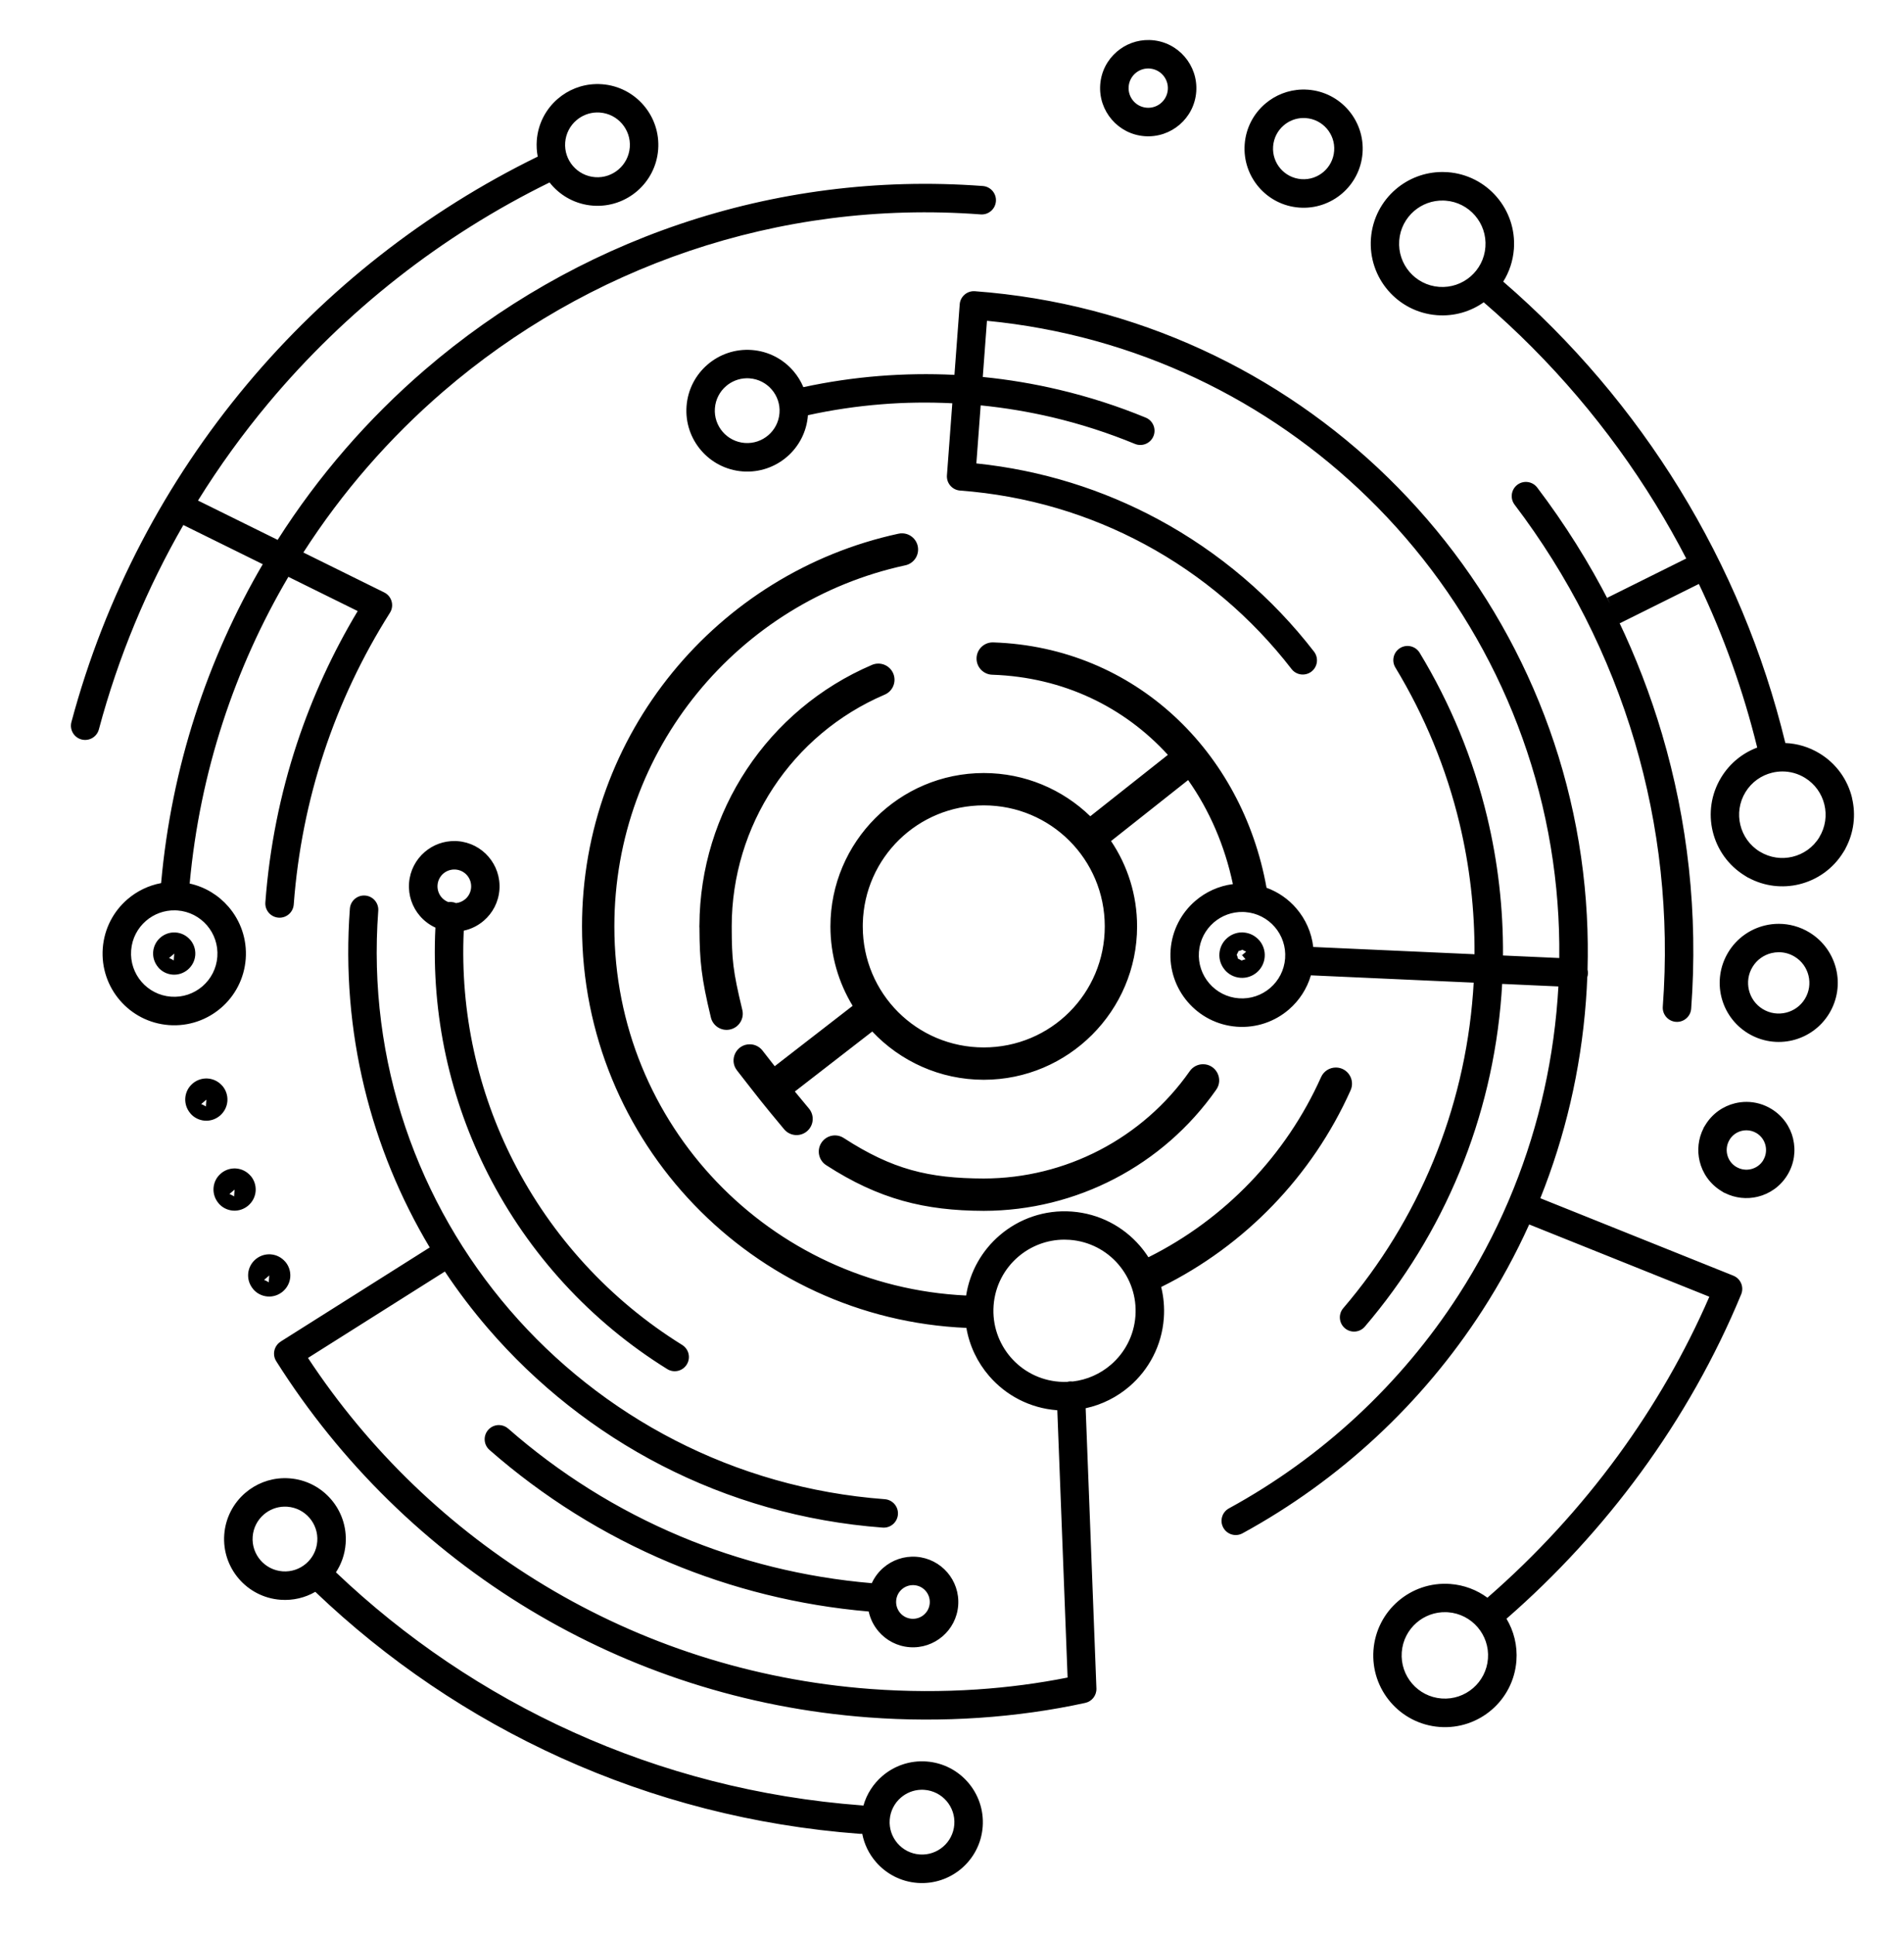 <?xml version="1.0" encoding="UTF-8" standalone="no"?>
<svg
   xmlns:dc="http://purl.org/dc/elements/1.1/"
   xmlns:cc="http://creativecommons.org/ns#"
   xmlns:rdf="http://www.w3.org/1999/02/22-rdf-syntax-ns#"
   xmlns:svg="http://www.w3.org/2000/svg"
   xmlns="http://www.w3.org/2000/svg"
   xmlns:sodipodi="http://sodipodi.sourceforge.net/DTD/sodipodi-0.dtd"
   xmlns:inkscape="http://www.inkscape.org/namespaces/inkscape"
   id="svg846"
   version="1.1"
   viewBox="0 0 604.448 614.105"
   height="614.105mm"
   width="604.448mm"
   sodipodi:docname="cict-lines.svg"
   inkscape:version="0.92.4 (5da689c313, 2019-01-14)">
  <sodipodi:namedview
     pagecolor="#ffffff"
     bordercolor="#666666"
     borderopacity="1"
     objecttolerance="10"
     gridtolerance="10"
     guidetolerance="10"
     inkscape:pageopacity="0"
     inkscape:pageshadow="2"
     inkscape:window-width="1920"
     inkscape:window-height="1012"
     id="namedview8"
     showgrid="false"
     fit-margin-top="0"
     fit-margin-left="0"
     fit-margin-right="0"
     fit-margin-bottom="0"
     showguides="true"
     inkscape:guide-bbox="true"
     inkscape:snap-page="true"
     inkscape:zoom="0.14379608"
     inkscape:cx="2088.0388"
     inkscape:cy="1181.5021"
     inkscape:window-x="0"
     inkscape:window-y="32"
     inkscape:window-maximized="1"
     inkscape:current-layer="svg846">
    <sodipodi:guide
       position="686.964,-117.095"
       orientation="-0.707,0.707"
       id="guide4518"
       inkscape:locked="false" />
  </sodipodi:namedview>
  <defs
     id="defs840">
    <style
       type="text/css"
       id="style2">
   
    .fil0 {fill:black;fill-rule:nonzero}
   
  </style>
    <clipPath
       clipPathUnits="userSpaceOnUse"
       id="clipPath4537">
      <rect
         style="opacity:1;fill:#ffffff;fill-opacity:1;stroke:#ff0000;stroke-width:0.265;stroke-opacity:1"
         id="rect4539"
         width="604.448"
         height="614.105"
         x="0"
         y="2.7465821e-05" />
    </clipPath>
  </defs>
  <g
     transform="translate(932.045,13.393)"
     id="layer1" />
  <path
     id="path6"
     d="m 365.404,11.646 c -3.912,-0.09 -7.542,1.312 -10.324,3.702 -2.968,2.55 -4.96,6.225 -5.271,10.435 -0.311,4.21 1.114,8.142 3.664,11.109 2.55,2.968 6.225,4.96 10.435,5.271 4.21,0.311 8.142,-1.114 11.11,-3.664 2.968,-2.55 4.96,-6.225 5.271,-10.435 0.311,-4.21 -1.115,-8.142 -3.664,-11.109 -2.55,-2.968 -6.224,-4.96 -10.434,-5.271 -0.263,-0.019 -0.525,-0.032 -0.786,-0.038 z m -0.507,9.032 c 0.099,-0.002 0.198,-0.002 0.298,0 0.106,0.003 0.213,0.008 0.32,0.016 1.714,0.129 3.225,0.943 4.264,2.153 1.039,1.211 1.618,2.818 1.489,4.532 -0.129,1.714 -0.943,3.225 -2.153,4.264 -1.211,1.039 -2.818,1.618 -4.532,1.489 -1.714,-0.129 -3.225,-0.943 -4.264,-2.154 -1.039,-1.211 -1.618,-2.817 -1.489,-4.532 0.129,-1.714 0.943,-3.225 2.153,-4.264 1.064,-0.913 2.434,-1.471 3.914,-1.505 z m -175.168,4.949 c -4.593,0.109 -8.832,1.842 -12.128,4.677 -3.75,3.225 -6.267,7.875 -6.664,13.199 -0.129,1.757 -0.022,3.482 0.3,5.142 -35.579,17.399 -67.077,42.125 -92.371,72.369 -25.637,30.651 -44.932,66.991 -55.667,107.102 -0.632,2.411 0.793,4.875 3.203,5.517 2.411,0.632 4.875,-0.793 5.517,-3.203 6.16,-23.023 15.256,-44.771 26.815,-64.859 l 25.209,12.439 C 66.365,208.061 54.976,242.333 51.676,279.219 c -4.007,0.739 -7.681,2.55 -10.681,5.132 -4.414,3.793 -7.371,9.278 -7.842,15.545 -0.461,6.267 1.65,12.127 5.453,16.541 3.793,4.414 9.277,7.371 15.545,7.842 6.267,0.461 12.128,-1.65 16.542,-5.453 4.414,-3.793 7.371,-9.278 7.842,-15.545 0.461,-6.267 -1.65,-12.128 -5.453,-16.542 -3.139,-3.643 -7.414,-6.3 -12.342,-7.381 3.268,-35.494 14.324,-68.459 31.337,-97.342 l 22.005,10.863 c -7.885,13.135 -14.388,27.223 -19.295,42.072 -5.282,15.995 -8.71,32.869 -10.017,50.385 -0.193,2.486 1.682,4.66 4.167,4.843 2.485,0.193 4.66,-1.682 4.843,-4.168 1.253,-16.82 4.532,-32.986 9.578,-48.264 5.185,-15.706 12.224,-30.49 20.837,-44.129 0.129,-0.193 0.257,-0.407 0.364,-0.622 1.093,-2.239 0.172,-4.939 -2.068,-6.032 h 0.011 L 96.834,174.292 c 12.32,-19.166 27.319,-36.372 44.449,-51.125 45.5,-39.179 105.956,-61.002 170.568,-56.181 2.486,0.193 4.66,-1.682 4.843,-4.168 0.193,-2.486 -1.682,-4.66 -4.167,-4.843 -67.109,-5.003 -129.89,17.667 -177.147,58.356 -18.041,15.534 -33.822,33.704 -46.71,53.953 l -25.284,-12.481 c 6.76,-10.874 14.26,-21.234 22.423,-30.994 24.459,-29.226 54.863,-53.128 89.189,-69.959 0.182,0.236 0.375,0.471 0.568,0.696 3.225,3.75 7.885,6.267 13.199,6.664 5.325,0.396 10.295,-1.403 14.045,-4.628 3.75,-3.225 6.267,-7.885 6.664,-13.199 0.396,-5.325 -1.403,-10.296 -4.628,-14.046 -3.225,-3.75 -7.875,-6.267 -13.199,-6.664 -0.333,-0.025 -0.664,-0.041 -0.994,-0.049 -0.309,-0.007 -0.617,-0.007 -0.923,0 z m 224.193,1.737 c -4.457,0.105 -8.577,1.787 -11.779,4.536 -3.643,3.128 -6.085,7.65 -6.471,12.814 -0.386,5.164 1.361,9.995 4.489,13.638 3.128,3.643 7.649,6.085 12.813,6.471 5.164,0.386 9.996,-1.361 13.638,-4.489 3.643,-3.128 6.085,-7.649 6.471,-12.813 0.386,-5.164 -1.361,-9.995 -4.489,-13.638 -3.128,-3.643 -7.649,-6.085 -12.813,-6.471 -0.323,-0.024 -0.644,-0.04 -0.964,-0.048 -0.3,-0.007 -0.598,-0.007 -0.896,0 z m -223.969,7.273 c 0.163,-0.004 0.326,-0.004 0.49,5.3e-4 0.175,0.004 0.351,0.013 0.528,0.026 2.839,0.214 5.314,1.553 7.028,3.546 1.714,1.993 2.679,4.639 2.464,7.467 -0.214,2.839 -1.554,5.314 -3.547,7.028 -1.993,1.714 -4.639,2.679 -7.467,2.464 -2.839,-0.214 -5.314,-1.554 -7.028,-3.547 -1.714,-1.993 -2.678,-4.639 -2.464,-7.467 0.214,-2.839 1.553,-5.314 3.546,-7.028 1.751,-1.507 4.008,-2.434 6.449,-2.491 z m 224.189,1.758 c 0.154,-0.004 0.309,-0.003 0.465,5.29e-4 0.166,0.004 0.333,0.013 0.5,0.025 2.678,0.204 5.025,1.468 6.643,3.353 1.618,1.875 2.528,4.382 2.324,7.06 -0.204,2.678 -1.468,5.025 -3.353,6.642 -1.875,1.618 -4.382,2.528 -7.06,2.325 -2.678,-0.204 -5.025,-1.468 -6.643,-3.353 -1.618,-1.875 -2.528,-4.382 -2.324,-7.06 0.204,-2.678 1.468,-5.025 3.353,-6.642 1.648,-1.422 3.784,-2.298 6.095,-2.351 z m 44.242,17.137 c -5.602,0.012 -10.791,2.069 -14.791,5.516 -4.414,3.793 -7.37,9.277 -7.842,15.545 -0.461,6.267 1.65,12.128 5.453,16.542 3.793,4.414 9.278,7.371 15.545,7.842 5.475,0.407 10.649,-1.157 14.806,-4.093 21.373,18.406 39.8,40.047 54.564,64.088 3.439,5.614 6.685,11.356 9.728,17.227 l -25.101,12.481 0.932,1.885 c -6.621,-12.995 -14.378,-25.337 -23.152,-36.897 -1.511,-1.971 -4.328,-2.357 -6.31,-0.857 -1.971,1.511 -2.357,4.328 -0.857,6.31 17.002,22.391 30.04,47.878 38.161,75.358 7.81,26.451 11.056,54.756 8.882,83.929 -0.193,2.486 1.682,4.661 4.168,4.843 2.485,0.193 4.66,-1.682 4.842,-4.168 2.261,-30.255 -1.125,-59.642 -9.245,-87.143 -3.685,-12.47 -8.346,-24.544 -13.906,-36.136 l 0.471,0.964 25.123,-12.492 c 7.864,16.499 14.099,33.887 18.523,51.928 -4.596,1.725 -8.667,4.939 -11.42,9.449 -3.278,5.357 -4.071,11.539 -2.7,17.184 1.371,5.657 4.896,10.788 10.263,14.066 l 0.953,0.59 h 0.064 c 5.11,2.775 10.864,3.396 16.156,2.11 5.657,-1.371 10.789,-4.896 14.067,-10.263 l 0.589,-0.953 v -0.065 c 2.775,-5.11 3.396,-10.863 2.11,-16.156 l 0.021,-0.011 c -1.371,-5.657 -4.896,-10.789 -10.263,-14.067 -3.418,-2.089 -7.167,-3.171 -10.906,-3.321 -6.964,-28.723 -18.374,-55.839 -33.512,-80.501 -15.181,-24.727 -34.112,-46.989 -56.053,-65.941 1.896,-3.021 3.096,-6.545 3.385,-10.349 0.461,-6.267 -1.65,-12.128 -5.453,-16.542 -3.793,-4.414 -9.278,-7.371 -15.545,-7.842 -0.588,-0.043 -1.171,-0.064 -1.751,-0.063 z m 0.338,9.06 c 0.234,0.005 0.47,0.017 0.706,0.034 3.782,0.279 7.081,2.068 9.374,4.725 2.293,2.668 3.568,6.192 3.289,9.974 -0.279,3.782 -2.068,7.081 -4.725,9.374 -2.668,2.293 -6.192,3.568 -9.974,3.289 -3.782,-0.279 -7.081,-2.068 -9.374,-4.725 -2.293,-2.668 -3.568,-6.192 -3.289,-9.974 0.279,-3.782 2.068,-7.081 4.725,-9.374 2.501,-2.149 5.755,-3.404 9.268,-3.323 z M 309.579,91.358 c -2.288,0.056 -4.21,1.85 -4.381,4.18 l -1.671,22.38 c -7.992,-0.396 -15.963,-0.267 -23.848,0.354 -8.185,0.654 -16.231,1.843 -24.105,3.546 -0.793,-1.875 -1.864,-3.6 -3.182,-5.132 -3.225,-3.75 -7.874,-6.267 -13.199,-6.664 -5.325,-0.396 -10.296,1.403 -14.046,4.628 -3.75,3.225 -6.267,7.875 -6.664,13.199 -0.396,5.325 1.403,10.295 4.628,14.045 3.225,3.75 7.885,6.267 13.199,6.664 5.325,0.396 10.295,-1.403 14.045,-4.628 3.75,-3.225 6.267,-7.885 6.664,-13.199 v -0.011 c 7.617,-1.671 15.427,-2.839 23.366,-3.471 7.328,-0.589 14.828,-0.696 22.466,-0.321 l -1.704,22.862 c -0.193,2.486 1.682,4.66 4.168,4.843 21.223,1.586 41.022,7.585 58.581,17.035 18.256,9.824 34.122,23.387 46.646,39.597 1.521,1.982 4.361,2.336 6.332,0.814 1.971,-1.521 2.324,-4.361 0.803,-6.332 -13.274,-17.184 -30.115,-31.572 -49.507,-42.007 -17.431,-9.385 -36.897,-15.566 -57.681,-17.72 l 1.371,-18.427 c 7.821,0.782 15.427,2.068 22.798,3.803 9.01,2.132 17.752,4.96 26.173,8.432 2.303,0.943 4.939,-0.161 5.882,-2.464 0.943,-2.303 -0.161,-4.939 -2.464,-5.882 -8.806,-3.632 -17.999,-6.6 -27.523,-8.85 -7.917,-1.875 -15.995,-3.235 -24.201,-4.049 l 1.328,-17.827 c 47.278,4.575 89.275,25.252 120.955,56.16 33.212,32.397 55.077,76.044 59.791,124.179 0.557,5.71 0.879,11.507 0.943,17.367 0.021,1.5 0.021,3.021 0,4.532 l -17.87,-0.804 c 0.107,-15.031 -1.629,-29.729 -5.003,-43.86 -4.457,-18.631 -11.752,-36.211 -21.448,-52.207 -1.296,-2.132 -4.06,-2.807 -6.192,-1.521 -2.132,1.296 -2.807,4.06 -1.521,6.192 9.235,15.245 16.177,31.947 20.398,49.614 3.171,13.285 4.81,27.159 4.725,41.386 l -51.199,-2.303 c -0.525,-4.617 -2.454,-8.871 -5.368,-12.256 -2.502,-2.912 -5.742,-5.19 -9.457,-6.538 -7.747,-43.216 -41.719,-76.326 -86.667,-77.871 -0.171,-0.009 -0.343,-0.009 -0.514,0 -2.763,0.138 -4.92,2.44 -4.877,5.207 0.043,2.766 2.271,5.001 5.037,5.052 22.581,0.776 41.886,10.298 55.702,25.428 l -24.631,19.486 c -8.767,-8.484 -20.697,-13.716 -33.819,-13.716 -26.823,0 -48.678,21.855 -48.678,48.678 0,9.215 2.58,17.844 7.054,25.201 l -24.742,19.169 c -1.06,-1.36 -2.213,-2.841 -3.84,-4.923 -0.947,-1.248 -2.411,-1.995 -3.977,-2.029 -4.362,-0.094 -6.845,4.951 -4.109,8.35 7.464,9.55 7.494,9.708 14.893,18.588 1.808,2.2 5.063,2.508 7.251,0.685 2.188,-1.823 2.474,-5.079 0.636,-7.255 -1.907,-2.289 -3.3,-3.968 -4.461,-5.383 l 24.574,-19.041 c 8.885,9.42 21.471,15.314 35.399,15.314 26.823,0 48.676,-21.853 48.676,-48.676 0,-10.016 -3.048,-19.338 -8.264,-27.09 l 24.465,-19.355 c 6.748,9.568 11.621,20.764 14.213,33.023 -4.498,0.578 -8.621,2.478 -11.931,5.33 -4.414,3.793 -7.371,9.278 -7.842,15.545 -0.461,6.267 1.65,12.127 5.453,16.541 3.793,4.414 9.277,7.371 15.545,7.842 6.267,0.461 12.128,-1.65 16.542,-5.453 3.268,-2.818 5.742,-6.557 6.996,-10.853 l 51.682,2.325 c -0.054,1.039 -0.129,2.089 -0.204,3.139 -1.403,18.888 -5.764,36.822 -12.588,53.406 -7.071,17.184 -16.788,32.933 -28.615,46.764 -1.618,1.886 -1.393,4.735 0.503,6.353 1.886,1.618 4.735,1.393 6.353,-0.503 12.449,-14.56 22.67,-31.123 30.115,-49.207 7.189,-17.463 11.774,-36.329 13.252,-56.149 0.086,-1.136 0.161,-2.271 0.225,-3.407 l 17.849,0.804 c -0.075,1.318 -0.161,2.625 -0.257,3.942 -1.693,22.595 -7.039,44.022 -15.417,63.756 -0.054,0.107 -0.107,0.214 -0.15,0.332 -0.021,0.064 -0.043,0.118 -0.065,0.171 -4.446,10.403 -9.749,20.345 -15.802,29.719 -18.277,28.326 -43.421,51.628 -72.905,67.73 -2.186,1.2 -2.989,3.932 -1.79,6.117 1.2,2.186 3.932,2.989 6.117,1.789 30.78,-16.809 57.049,-41.15 76.141,-70.74 5.592,-8.656 10.563,-17.774 14.86,-27.276 l 57.188,22.937 c -7.714,17.752 -17.506,34.712 -29.044,50.482 -12.042,16.456 -25.98,31.615 -41.407,45.039 -3.332,-2.453 -7.371,-4.028 -11.796,-4.36 -6.267,-0.461 -12.128,1.65 -16.542,5.453 -4.414,3.793 -7.37,9.278 -7.842,15.545 -0.461,6.267 1.65,12.128 5.453,16.542 3.793,4.414 9.278,7.37 15.545,7.842 6.267,0.461 12.128,-1.65 16.542,-5.453 4.414,-3.793 7.37,-9.278 7.842,-15.545 0.364,-4.853 -0.825,-9.46 -3.15,-13.349 15.899,-13.852 30.233,-29.462 42.629,-46.4 12.856,-17.581 23.633,-36.597 31.883,-56.577 0.943,-2.303 -0.161,-4.939 -2.464,-5.882 l -0.032,-0.011 v -0.01 l -61.27,-24.577 c 7.821,-19.52 12.824,-40.539 14.474,-62.598 0.193,-2.518 0.332,-5.036 0.428,-7.543 0.118,-0.364 0.182,-0.75 0.204,-1.146 0.021,-0.439 -0.021,-0.868 -0.118,-1.275 0.075,-2.753 0.096,-5.506 0.064,-8.249 -0.064,-6.085 -0.396,-12.139 -0.985,-18.149 C 498.673,229.948 475.81,184.33 441.109,150.465 406.966,117.136 361.337,95.195 310.041,91.37 c -0.155,-0.012 -0.309,-0.016 -0.462,-0.012 z m -72.101,27.637 c 0.163,-0.004 0.326,-0.004 0.49,5.3e-4 0.175,0.004 0.351,0.013 0.528,0.026 2.839,0.214 5.314,1.553 7.028,3.546 1.714,1.993 2.679,4.639 2.464,7.467 -0.214,2.839 -1.554,5.314 -3.547,7.028 -1.993,1.714 -4.639,2.678 -7.467,2.464 -2.839,-0.214 -5.314,-1.553 -7.028,-3.546 -1.714,-1.993 -2.678,-4.639 -2.464,-7.467 0.214,-2.839 1.553,-5.314 3.546,-7.028 1.751,-1.507 4.008,-2.434 6.449,-2.491 z m 49.589,49.214 c -0.462,-0.019 -0.925,0.024 -1.375,0.129 -57.404,12.451 -100.396,63.552 -100.396,124.619 0,68.53 54.2,124.526 122.024,127.423 0.988,5.726 3.526,10.97 7.201,15.234 5.271,6.128 12.888,10.242 21.598,10.895 h 0.064 l 3.268,84.84 c -9.192,1.832 -18.855,3.117 -28.808,3.782 -10.917,0.729 -22.241,0.707 -33.726,-0.15 -37.851,-2.828 -72.905,-14.463 -103.32,-32.751 -30.298,-18.224 -56.009,-43.036 -75.294,-72.315 l 43.454,-27.426 c 4.2,6.31 8.796,12.353 13.735,18.095 30.608,35.536 74.779,59.406 125.25,63.177 2.485,0.193 4.66,-1.682 4.843,-4.168 0.193,-2.486 -1.682,-4.66 -4.167,-4.843 -47.985,-3.589 -89.982,-26.28 -119.08,-60.07 -29.098,-33.79 -45.307,-78.69 -41.729,-126.675 0.193,-2.486 -1.682,-4.66 -4.167,-4.842 -2.486,-0.193 -4.66,1.682 -4.843,4.167 -2.914,39.093 6.653,76.237 25.348,107.52 l -47.299,29.858 -0.022,0.033 c -2.1,1.328 -2.732,4.114 -1.404,6.214 20.28,32.108 47.91,59.288 80.715,79.011 31.626,19.016 68.03,31.101 107.295,34.037 11.838,0.889 23.591,0.9 35.001,0.14 11.763,-0.793 23.119,-2.4 33.822,-4.746 2.089,-0.45 3.621,-2.346 3.546,-4.564 l -3.417,-88.954 c 5.217,-1.125 9.985,-3.557 13.916,-6.942 6.128,-5.271 10.242,-12.888 10.895,-21.598 0.253,-3.428 -0.051,-6.771 -0.834,-9.939 26.578,-13.118 47.939,-35.224 60.097,-62.355 1.578,-3.389 -0.88,-7.274 -4.619,-7.299 -2.062,-0.014 -3.932,1.208 -4.748,3.102 -11.108,24.789 -30.553,45.025 -54.784,57.117 -0.81,-1.265 -1.708,-2.471 -2.687,-3.606 -5.271,-6.128 -12.888,-10.242 -21.598,-10.895 -8.699,-0.643 -16.852,2.293 -22.981,7.575 -5.526,4.754 -9.413,11.415 -10.603,19.066 -62.224,-2.919 -111.676,-54.191 -111.676,-117.145 0,-56.253 39.547,-103.144 92.307,-114.588 2.546,-0.513 4.308,-2.846 4.104,-5.435 -0.204,-2.589 -2.31,-4.618 -4.905,-4.725 z m -7.95,41.345 c -0.634,0.031 -1.256,0.179 -1.836,0.437 -33.047,14.16 -54.531,46.613 -54.709,82.539 -0.011,0.136 -0.016,0.272 -0.015,0.408 v 0.016 0.004 0.008 c 4e-5,0.016 0.002,0.024 0.002,0.04 -5.3e-4,0.174 0.008,0.348 0.025,0.521 0.046,10.479 0.615,15.832 3.6,28.234 0.616,2.809 3.419,4.565 6.215,3.892 2.796,-0.673 4.494,-3.512 3.763,-6.294 -2.974,-12.359 -3.316,-15.767 -3.34,-26.402 v -0.004 c 0,-0.003 0,-0.005 0,-0.008 0.013,-32.013 19.075,-60.909 48.502,-73.517 2.31,-0.951 3.6,-3.426 3.056,-5.864 -0.544,-2.438 -2.764,-4.13 -5.259,-4.009 h -0.004 z m 287.28,34.229 c 2.432,0.003 4.895,0.654 7.119,2.01 3.225,1.971 5.357,5.068 6.182,8.485 0.836,3.418 0.354,7.157 -1.617,10.392 l 0.011,-0.011 v 0.011 c -1.971,3.235 -5.068,5.357 -8.485,6.182 -3.418,0.836 -7.157,0.353 -10.392,-1.618 h -0.01 c -3.235,-1.971 -5.357,-5.067 -6.182,-8.485 -0.836,-3.418 -0.353,-7.157 1.618,-10.392 1.971,-3.225 5.067,-5.357 8.485,-6.182 1.068,-0.261 2.168,-0.394 3.273,-0.392 z m -253.557,10.761 c 21.275,0 38.412,17.137 38.412,38.412 0,21.275 -17.137,38.412 -38.412,38.412 -21.275,0 -38.414,-17.137 -38.414,-38.412 0,-0.332 0.004,-0.664 0.012,-0.994 0.524,-20.812 17.459,-37.418 38.402,-37.418 z m -167.776,11.323 c -3.684,-0.082 -7.105,1.235 -9.716,3.485 -2.796,2.411 -4.66,5.871 -4.96,9.835 -0.289,3.964 1.05,7.671 3.45,10.456 1.339,1.553 3.011,2.829 4.918,3.696 -1.393,27.994 4.757,54.724 16.691,78.176 12.92,25.38 32.622,46.882 56.899,61.934 2.121,1.318 4.896,0.665 6.203,-1.446 1.318,-2.121 0.664,-4.896 -1.446,-6.203 l -0.011,-0.011 c -22.884,-14.195 -41.45,-34.454 -53.62,-58.356 -11.153,-21.898 -16.927,-46.893 -15.717,-73.12 2.378,-0.514 4.564,-1.617 6.364,-3.171 2.796,-2.4 4.66,-5.86 4.96,-9.824 0.289,-3.964 -1.05,-7.671 -3.45,-10.456 -2.4,-2.796 -5.86,-4.66 -9.824,-4.96 -0.248,-0.018 -0.494,-0.03 -0.74,-0.035 z m -0.177,9.032 c 0.091,0.002 0.182,0.006 0.274,0.013 1.468,0.107 2.764,0.804 3.654,1.843 0.889,1.039 1.382,2.421 1.275,3.889 -0.107,1.468 -0.804,2.764 -1.843,3.653 -0.814,0.696 -1.832,1.147 -2.935,1.265 -0.439,-0.193 -0.932,-0.311 -1.446,-0.353 -0.343,-0.032 -0.686,-0.022 -1.007,0.032 -0.846,-0.321 -1.575,-0.846 -2.153,-1.51 -0.889,-1.039 -1.382,-2.421 -1.275,-3.889 0.107,-1.468 0.804,-2.764 1.843,-3.654 0.974,-0.834 2.25,-1.319 3.615,-1.288 z m -88.732,12.964 c 0.234,0.006 0.47,0.017 0.706,0.034 3.782,0.279 7.082,2.068 9.375,4.725 2.293,2.668 3.567,6.192 3.289,9.974 -0.279,3.782 -2.067,7.081 -4.724,9.374 -2.668,2.293 -6.193,3.568 -9.975,3.289 -3.782,-0.278 -7.081,-2.068 -9.374,-4.725 -2.293,-2.668 -3.568,-6.192 -3.289,-9.974 0.279,-3.782 2.068,-7.081 4.725,-9.374 2.501,-2.149 5.755,-3.404 9.268,-3.323 z m 338.983,0.514 c 0.234,0.005 0.47,0.017 0.706,0.034 3.782,0.279 7.081,2.068 9.374,4.725 2.293,2.668 3.568,6.192 3.289,9.974 -0.279,3.782 -2.068,7.081 -4.725,9.374 -2.668,2.293 -6.192,3.568 -9.974,3.289 -3.782,-0.279 -7.081,-2.068 -9.374,-4.725 -2.293,-2.668 -3.568,-6.192 -3.289,-9.974 0.279,-3.782 2.068,-7.081 4.725,-9.374 2.501,-2.149 5.755,-3.404 9.268,-3.323 z m 170.115,3.762 c -1.505,-0.004 -3.001,0.175 -4.454,0.526 -4.66,1.136 -8.892,4.039 -11.592,8.464 -2.689,4.425 -3.343,9.513 -2.218,14.163 1.136,4.66 4.039,8.892 8.464,11.592 4.425,2.689 9.513,3.342 14.163,2.217 4.66,-1.136 8.892,-4.039 11.592,-8.464 2.689,-4.425 3.342,-9.513 2.217,-14.163 -1.136,-4.66 -4.039,-8.892 -8.464,-11.592 -3.042,-1.849 -6.398,-2.735 -9.709,-2.743 z m -170.583,2.725 c -1.708,0.04 -3.281,0.689 -4.514,1.744 l -0.022,0.022 c -1.403,1.2 -2.336,2.935 -2.486,4.907 -0.15,1.982 0.525,3.825 1.725,5.228 v 0.021 c 1.211,1.403 2.946,2.336 4.928,2.486 1.982,0.15 3.836,-0.525 5.239,-1.725 1.403,-1.211 2.335,-2.946 2.485,-4.928 0.15,-1.982 -0.525,-3.836 -1.724,-5.239 h -0.022 c -1.2,-1.403 -2.935,-2.336 -4.907,-2.486 l 0.011,-0.011 c -0.124,-0.009 -0.247,-0.016 -0.37,-0.018 -0.115,-0.003 -0.23,-0.003 -0.344,0 z m -339.001,0.012 c -1.598,0.038 -3.068,0.645 -4.207,1.624 -1.307,1.114 -2.175,2.732 -2.314,4.574 -0.129,1.832 0.493,3.557 1.617,4.864 l -0.011,0.011 c 1.114,1.307 2.732,2.175 4.575,2.314 1.821,0.139 3.546,-0.493 4.853,-1.607 l 0.022,-0.021 c 1.307,-1.136 2.175,-2.743 2.314,-4.564 0.139,-1.853 -0.493,-3.578 -1.607,-4.875 l -0.011,0.011 c -1.125,-1.307 -2.732,-2.175 -4.564,-2.314 -0.116,-0.009 -0.231,-0.014 -0.346,-0.017 -0.108,-0.003 -0.215,-0.003 -0.321,0 z m 339.297,5.492 c 0.225,0.182 0.911,0.525 1.179,0.589 l -1.307,1.125 -1.307,1.125 0.011,-0.011 c -0.032,-0.265 -0.262,-0.986 -0.402,-1.241 l -0.027,-0.003 c 0.182,-0.225 0.525,-0.91 0.589,-1.178 l 1.103,1.293 0.033,0.003 -1.124,-1.296 c 0.279,-0.032 1.007,-0.268 1.253,-0.407 z m -0.161,1.701 -1.671,-0.126 c 0.003,0.003 0.004,0.01 0.006,0.013 l 1.676,0.127 z m 170.43,-0.918 c 1.726,0 3.469,0.459 5.045,1.424 2.293,1.393 3.793,3.589 4.382,6.01 0.589,2.432 0.257,5.078 -1.147,7.371 -1.393,2.293 -3.589,3.792 -6.01,4.382 -2.432,0.589 -5.078,0.257 -7.371,-1.146 -2.293,-1.393 -3.792,-3.589 -4.382,-6.01 -0.589,-2.432 -0.257,-5.078 1.146,-7.371 1.393,-2.293 3.589,-3.793 6.01,-4.382 0.76,-0.184 1.541,-0.278 2.325,-0.278 z m -509.392,0.438 -0.161,2.186 c -0.275,-0.233 -1.122,-0.662 -1.484,-0.765 z m 338.983,0.504 0.005,0.005 0.006,-0.005 v 0.01 0.003 l 1.104,1.284 c -0.265,0.021 -0.977,0.261 -1.231,0.402 v 0.016 c -0.225,-0.182 -0.9,-0.525 -1.168,-0.589 l 1.285,-1.115 z m 0,0.01 -0.128,1.693 c 0.003,-0.003 0.009,-0.004 0.012,-0.006 l 0.127,-1.686 -0.006,-0.007 z m -12.404,34.596 c -1.693,0.005 -3.274,0.845 -4.227,2.244 -14.958,21.3 -39.327,33.987 -65.354,34.029 -17.53,-0.053 -29.031,-2.875 -44.457,-12.856 -2.38,-1.54 -5.558,-0.859 -7.098,1.521 -1.54,2.38 -0.859,5.558 1.521,7.098 16.74,10.831 31.279,14.446 50.016,14.502 h 0.012 0.01 c 29.359,-0.044 56.876,-14.371 73.748,-38.397 2.461,-3.399 0.024,-8.155 -4.172,-8.143 z m -316.554,4.523 c -1.598,0.038 -3.068,0.645 -4.207,1.624 -1.307,1.114 -2.175,2.732 -2.314,4.575 -0.129,1.832 0.493,3.557 1.618,4.864 l -0.011,0.011 c 1.114,1.307 2.732,2.175 4.574,2.314 1.821,0.139 3.546,-0.493 4.853,-1.607 l 0.021,-0.022 c 1.307,-1.136 2.175,-2.742 2.314,-4.564 0.139,-1.853 -0.492,-3.578 -1.607,-4.875 l -0.011,0.01 c -1.125,-1.307 -2.732,-2.175 -4.564,-2.314 -0.116,-0.009 -0.231,-0.014 -0.346,-0.017 -0.108,-0.003 -0.215,-0.003 -0.321,0 z m 0.175,6.713 -0.161,2.185 c -0.275,-0.233 -1.122,-0.662 -1.484,-0.765 z m 488.947,0.716 c -1.225,-0.003 -2.444,0.143 -3.629,0.43 -3.793,0.911 -7.242,3.289 -9.439,6.889 l -0.589,0.953 -0.011,0.107 c -1.693,3.332 -2.046,7.049 -1.221,10.467 0.911,3.792 3.289,7.242 6.888,9.439 l 0.954,0.589 0.107,0.011 c 3.332,1.693 7.05,2.046 10.467,1.221 3.793,-0.911 7.242,-3.289 9.438,-6.889 2.196,-3.6 2.732,-7.735 1.811,-11.527 l 0.011,-0.011 c -0.911,-3.793 -3.289,-7.242 -6.889,-9.438 -2.475,-1.51 -5.202,-2.235 -7.898,-2.241 z m -0.04,9.018 c 1.107,0.003 2.23,0.296 3.246,0.915 1.468,0.9 2.432,2.314 2.807,3.867 0.375,1.553 0.16,3.257 -0.739,4.736 h 0.022 c -0.9,1.468 -2.315,2.432 -3.868,2.807 -1.553,0.375 -3.257,0.161 -4.735,-0.739 h -0.011 c -1.468,-0.889 -2.432,-2.304 -2.807,-3.857 -0.375,-1.553 -0.161,-3.257 0.739,-4.735 v -0.011 c 0.889,-1.468 2.303,-2.432 3.857,-2.807 0.485,-0.117 0.986,-0.177 1.489,-0.176 z M 74.836,369.773 c -1.598,0.038 -3.068,0.645 -4.207,1.624 -1.307,1.114 -2.175,2.732 -2.314,4.575 -0.129,1.832 0.493,3.557 1.617,4.864 l -0.011,0.011 c 1.114,1.307 2.732,2.175 4.575,2.314 1.821,0.139 3.546,-0.493 4.853,-1.607 l 0.022,-0.022 c 1.307,-1.136 2.175,-2.742 2.314,-4.564 0.139,-1.853 -0.493,-3.578 -1.607,-4.875 l -0.011,0.011 c -1.136,-1.307 -2.742,-2.175 -4.574,-2.315 h 0.011 c -0.116,-0.009 -0.231,-0.014 -0.346,-0.017 -0.108,-0.003 -0.215,-0.003 -0.321,0 z m 0.164,6.713 -0.161,2.185 c -0.275,-0.233 -1.122,-0.662 -1.483,-0.765 z m 263.41,15.889 c 0.575,0 1.154,0.019 1.736,0.062 6.214,0.461 11.656,3.397 15.427,7.778 v 0.01 c 3.771,4.382 5.871,10.199 5.41,16.413 -0.461,6.214 -3.396,11.656 -7.778,15.427 -3.353,2.893 -7.553,4.8 -12.127,5.325 -0.236,-0.032 -0.471,-0.043 -0.718,-0.032 -0.364,0.011 -0.718,0.064 -1.061,0.161 -0.825,0.021 -1.66,0.011 -2.507,-0.054 -6.214,-0.461 -11.656,-3.396 -15.427,-7.778 -3.771,-4.382 -5.871,-10.199 -5.41,-16.413 0.461,-6.214 3.396,-11.656 7.778,-15.427 3.971,-3.418 9.121,-5.463 14.677,-5.473 z m -252.582,4.652 c -1.598,0.038 -3.068,0.645 -4.207,1.624 -1.307,1.114 -2.175,2.732 -2.314,4.574 -0.129,1.832 0.493,3.557 1.618,4.864 l -0.011,0.011 c 1.114,1.307 2.732,2.175 4.575,2.314 1.821,0.139 3.546,-0.493 4.853,-1.607 l 0.022,-0.021 c 1.307,-1.136 2.175,-2.743 2.314,-4.564 0.139,-1.853 -0.493,-3.578 -1.607,-4.875 l -0.011,0.011 c -1.125,-1.307 -2.732,-2.175 -4.564,-2.314 -0.116,-0.009 -0.231,-0.014 -0.346,-0.017 -0.108,-0.003 -0.215,-0.003 -0.321,0 z m 0.175,6.713 -0.161,2.186 c -0.275,-0.233 -1.122,-0.662 -1.484,-0.765 z m 73.018,47.484 c -1.296,-0.036 -2.598,0.486 -3.52,1.54 -1.639,1.875 -1.446,4.714 0.429,6.353 16.841,14.763 36.104,26.912 57.188,35.75 19.67,8.239 40.893,13.606 63.188,15.524 0.514,2.378 1.617,4.564 3.171,6.363 2.4,2.796 5.86,4.66 9.824,4.96 3.964,0.289 7.671,-1.05 10.456,-3.449 2.796,-2.4 4.66,-5.86 4.96,-9.824 0.289,-3.964 -1.05,-7.671 -3.45,-10.457 -2.411,-2.796 -5.871,-4.66 -9.835,-4.96 h 0.021 c -3.964,-0.289 -7.671,1.05 -10.456,3.449 -1.564,1.339 -2.839,3.021 -3.707,4.928 -21.47,-1.821 -41.858,-6.953 -60.681,-14.838 -20.195,-8.464 -38.633,-20.098 -54.756,-34.229 -0.82,-0.717 -1.825,-1.083 -2.833,-1.112 z m -68.508,16.855 c -4.593,0.109 -8.832,1.843 -12.128,4.677 -3.75,3.225 -6.267,7.885 -6.664,13.199 -0.396,5.325 1.403,10.295 4.628,14.045 3.225,3.75 7.885,6.267 13.199,6.664 4.018,0.3 7.832,-0.643 11.078,-2.518 22.68,21.663 49.046,39.607 78.154,52.753 29.13,13.167 61.002,21.534 94.685,24.052 0.268,0.021 0.536,0.011 0.793,-0.011 0.643,3.353 2.164,6.418 4.328,8.925 3.225,3.75 7.885,6.267 13.199,6.664 5.325,0.396 10.295,-1.403 14.045,-4.628 3.75,-3.225 6.267,-7.875 6.664,-13.199 0.396,-5.325 -1.403,-10.295 -4.628,-14.045 -3.225,-3.75 -7.874,-6.267 -13.199,-6.664 -5.325,-0.396 -10.296,1.403 -14.046,4.628 -2.818,2.421 -4.939,5.657 -5.989,9.374 -0.161,-0.032 -0.321,-0.053 -0.492,-0.064 -32.654,-2.443 -63.499,-10.531 -91.664,-23.259 -28.048,-12.663 -53.438,-29.912 -75.304,-50.717 1.736,-2.646 2.839,-5.742 3.085,-9.117 0.396,-5.325 -1.403,-10.296 -4.628,-14.046 -3.225,-3.75 -7.874,-6.267 -13.199,-6.664 -0.333,-0.025 -0.664,-0.041 -0.994,-0.049 -0.309,-0.007 -0.617,-0.007 -0.923,0 z m 0.224,9.031 c 0.163,-0.004 0.326,-0.003 0.49,0 0.175,0.004 0.351,0.013 0.528,0.026 2.839,0.214 5.314,1.554 7.028,3.547 1.714,1.993 2.678,4.639 2.464,7.467 -0.214,2.839 -1.553,5.314 -3.546,7.028 -1.993,1.714 -4.639,2.678 -7.467,2.464 -2.839,-0.214 -5.314,-1.553 -7.028,-3.546 -1.714,-1.993 -2.679,-4.639 -2.464,-7.467 0.214,-2.839 1.554,-5.314 3.547,-7.028 1.751,-1.507 4.008,-2.434 6.449,-2.491 z m 199.746,24.912 c 0.091,0.003 0.183,0.006 0.274,0.013 1.468,0.107 2.764,0.804 3.653,1.843 0.889,1.039 1.382,2.421 1.275,3.889 -0.107,1.468 -0.804,2.764 -1.843,3.654 -1.039,0.889 -2.421,1.382 -3.889,1.275 -1.468,-0.107 -2.764,-0.804 -3.654,-1.843 -0.889,-1.039 -1.382,-2.421 -1.275,-3.889 0.107,-1.468 0.804,-2.764 1.843,-3.654 0.974,-0.834 2.25,-1.319 3.615,-1.288 z m 169.044,8.581 c 0.234,0.005 0.47,0.017 0.706,0.035 3.782,0.279 7.081,2.067 9.374,4.724 2.293,2.668 3.568,6.193 3.289,9.975 -0.279,3.782 -2.068,7.081 -4.725,9.374 -2.668,2.293 -6.192,3.567 -9.974,3.289 -3.782,-0.279 -7.081,-2.067 -9.374,-4.724 -2.293,-2.668 -3.568,-6.192 -3.289,-9.974 0.279,-3.782 2.068,-7.082 4.725,-9.375 2.501,-2.149 5.755,-3.404 9.268,-3.323 z M 292.974,566.965 c 0.163,-0.004 0.326,-0.003 0.49,0 0.175,0.004 0.351,0.013 0.528,0.027 2.839,0.214 5.314,1.553 7.028,3.546 1.714,1.993 2.678,4.639 2.464,7.467 -0.214,2.839 -1.553,5.314 -3.546,7.028 -1.993,1.714 -4.639,2.678 -7.467,2.464 -2.839,-0.214 -5.314,-1.553 -7.028,-3.546 -1.714,-1.993 -2.679,-4.639 -2.464,-7.467 0.214,-2.839 1.554,-5.314 3.547,-7.028 1.751,-1.507 4.008,-2.434 6.449,-2.491 z m -308.133,58.677 v 0.01 0.005 c -7.85e-4,-0.003 -0.002,-0.003 -0.003,-0.004 -0.002,0 -0.003,-0.003 -0.005,-0.003 -0.004,0 -0.006,0.003 -0.008,0.004 -0.002,0.003 -0.003,0.006 -0.003,0.011 0,0.004 7.88e-4,0.008 0.003,0.01 0.002,0.003 0.004,0.004 0.008,0.004 0.004,0 0.007,-0.003 0.009,-0.005 0,0 4.3e-4,0.003 5.17e-4,0.003 1.05e-4,0 -7e-5,0.003 0,0.003 h 0.007 c -1.4e-4,-0.003 0,-0.005 0,-0.006 v -0.033 z m 0.03,0 v 0.032 c 0,0.003 -3.77e-4,0.005 -5.16e-4,0.007 h 0.007 c 8.7e-5,0 4.47e-4,0 5.16e-4,-0.003 8.7e-5,0 0,-0.003 0,-0.003 7.85e-4,0.003 0.002,0.003 0.004,0.004 0.002,0 0.003,0.003 0.005,0.003 0.004,0 0.006,-0.003 0.008,-0.004 0.002,-0.003 0.003,-0.006 0.003,-0.011 0,-0.005 -0.001,-0.008 -0.003,-0.01 -0.002,-0.003 -0.004,-0.004 -0.007,-0.004 -0.004,0 -0.008,0.003 -0.009,0.006 v -0.005 -0.011 z m 0.119,0 v 0.039 h 0.007 v -0.039 z m 0.078,0 v 0.039 h 0.007 v -0.011 l 0.003,-0.003 0.008,0.013 h 0.008 l -0.011,-0.018 0.01,-0.011 h -0.008 l -0.01,0.012 v -0.022 z m 0.325,0 v 0.039 h 0.007 v -0.011 l 0.003,-0.003 0.008,0.013 h 0.008 l -0.01,-0.018 0.01,-0.011 h -0.008 l -0.01,0.012 v -0.022 z m -0.719,0.003 c -0.006,0 -0.01,0.003 -0.013,0.005 -0.003,0.003 -0.005,0.008 -0.005,0.014 0,0.006 0.001,0.011 0.005,0.014 0.003,0.003 0.008,0.005 0.014,0.005 0.004,0 0.007,0 0.01,-0.003 0.003,-0.003 0.005,-0.004 0.007,-0.008 l -0.007,-0.003 c -0.002,0.005 -0.005,0.007 -0.01,0.007 -0.004,0 -0.006,0 -0.008,-0.003 -0.002,-0.003 -0.003,-0.006 -0.003,-0.01 0,-0.004 7.87e-4,-0.007 0.003,-0.009 0.002,-0.003 0.004,-0.004 0.008,-0.004 0.002,0 0.004,0 0.006,0.003 0.002,0 0.003,0.003 0.004,0.004 l 0.007,-0.003 c -0.001,-0.003 -0.003,-0.006 -0.006,-0.007 -0.003,-0.003 -0.006,-0.003 -0.011,-0.003 z m 0.292,0 c -0.006,0 -0.011,0.003 -0.014,0.005 -0.003,0.003 -0.005,0.008 -0.005,0.014 0,0.006 0.001,0.011 0.005,0.014 0.003,0.003 0.008,0.005 0.014,0.005 0.004,0 0.007,0 0.01,-0.003 0.003,-0.003 0.005,-0.004 0.006,-0.007 0.002,-0.003 0.003,-0.006 0.003,-0.01 0,-0.006 -0.002,-0.011 -0.005,-0.014 -0.003,-0.003 -0.008,-0.005 -0.013,-0.005 z m 0.176,0 v 0.037 h 0.008 v -0.013 h 0.009 c 0.003,0 0.005,0 0.007,-0.003 0.002,0 0.004,-0.003 0.005,-0.005 0.001,-0.003 0.002,-0.004 0.002,-0.006 0,-0.004 -0.001,-0.006 -0.004,-0.008 -0.002,-0.003 -0.006,-0.003 -0.01,-0.003 z m -0.363,0.003 -0.003,0.007 h -0.004 v 0.005 h 0.004 v 0.016 c 0,0.003 8.98e-4,0.004 0.002,0.005 0.001,0 0.003,0.003 0.005,0.003 h 0.006 v -0.005 c -0.001,2.3e-4 -0.002,0 -0.002,0 h -0.003 c -5.24e-4,0 -10e-4,-0.003 -10e-4,-0.003 v -0.015 h 0.006 v -0.005 h -0.006 v -0.007 z m 0.187,0.004 c 0.003,0 0.006,0.003 0.008,0.004 0.002,0.003 0.003,0.005 0.003,0.009 0,0.004 -7.01e-4,0.008 -0.003,0.01 -0.002,0.003 -0.004,0.003 -0.008,0.003 -0.003,0 -0.006,0 -0.008,-0.004 -0.002,-0.003 -0.003,-0.005 -0.003,-0.009 0,-0.004 7.02e-4,-0.007 0.003,-0.009 0.002,-0.003 0.005,-0.004 0.008,-0.004 z m 0.184,0 h 0.008 c 0.005,0 0.007,0.003 0.007,0.006 0,0.003 -9.16e-4,0.004 -0.002,0.005 -0.001,0 -0.003,0.003 -0.005,0.003 h -0.008 z m -0.44,0.003 c -0.001,0 -0.002,1.1e-4 -0.003,0 -7.67e-4,0 -0.002,0 -0.002,0.003 -5.58e-4,0 -8.35e-4,0.003 -0.002,0.004 0,0 -4.3e-4,-0.003 -5.17e-4,-0.003 -8.7e-5,-0.003 5.3e-5,-0.003 0,-0.003 h -0.007 c 5.3e-5,0 4.82e-4,0.003 5.17e-4,0.003 5.2e-5,0 0,0.003 0,0.004 v 0.022 h 0.007 v -0.014 c 0,-0.003 5.39e-4,-0.005 0.002,-0.007 0.001,-0.003 0.002,-0.003 0.004,-0.003 h 0.003 v -0.006 h -0.002 z m 0.019,0 c -0.004,0 -0.007,0 -0.01,0.004 -0.002,0.003 -0.004,0.006 -0.004,0.011 0,0.005 8.17e-4,0.009 0.003,0.011 0.002,0.003 0.006,0.004 0.01,0.004 0.006,0 0.01,-0.003 0.012,-0.008 h -0.007 c -6.8e-4,0.003 -0.003,0.003 -0.005,0.003 -0.002,0 -0.003,0 -0.004,-0.003 -10e-4,-0.003 -0.002,-0.003 -0.002,-0.006 h 0.018 c 0,-0.005 -9.56e-4,-0.009 -0.003,-0.012 -0.002,-0.003 -0.005,-0.004 -0.009,-0.004 z m 0.029,0 c -0.004,0 -0.007,0 -0.009,0.003 -0.002,0.003 -0.003,0.003 -0.004,0.006 h 0.008 c 1.57e-4,-0.003 4.06e-4,-0.003 0.001,-0.003 h 0.003 c 0.002,0 0.003,0 0.003,0.003 6.45e-4,0 10e-4,0.003 10e-4,0.004 v 0.003 h -0.006 c -0.004,2e-5 -0.006,0 -0.008,0.003 -0.002,0.003 -0.003,0.004 -0.003,0.007 0,0.003 5.33e-4,0.005 0.002,0.007 0.002,0.003 0.004,0.003 0.006,0.003 0.004,0 0.007,-0.003 0.009,-0.006 h 5.17e-4 c 1.75e-4,0.003 6.79e-4,0.003 0.002,0.004 8.89e-4,0 0.002,0.003 0.004,0.003 h 10e-4 c 4.01e-4,-2e-5 6.85e-4,6e-5 0.001,0 3.49e-4,-5e-5 0.001,1.1e-4 0.002,0 3.49e-4,-7e-5 5.98e-4,0 10e-4,0 v -0.004 c -5.23e-4,1.1e-4 -9.92e-4,0 -0.002,0 h -0.002 c -3.49e-4,0 -5.17e-4,-0.003 -5.17e-4,-0.003 v -0.01 c 0,-0.003 -6.48e-4,-0.006 -0.003,-0.008 -0.002,-0.003 -0.005,-0.003 -0.008,-0.003 z m 0.048,0 c -0.004,0 -0.007,0 -0.01,0.004 -0.002,0.003 -0.004,0.006 -0.004,0.011 0,0.005 8.17e-4,0.009 0.003,0.011 0.002,0.003 0.006,0.004 0.01,0.004 0.006,0 0.01,-0.003 0.012,-0.008 h -0.007 c -6.8e-4,0.003 -0.003,0.003 -0.005,0.003 -0.002,0 -0.003,0 -0.004,-0.003 -10e-4,-0.003 -0.002,-0.003 -0.002,-0.006 h 0.018 c 0,-0.005 -9.56e-4,-0.009 -0.003,-0.012 -0.002,-0.003 -0.005,-0.004 -0.009,-0.004 z m 0.211,0 c -0.004,0 -0.007,0 -0.01,0.004 -0.002,0.003 -0.004,0.006 -0.004,0.011 0,0.005 8.18e-4,0.009 0.003,0.011 0.002,0.003 0.006,0.004 0.01,0.004 0.006,0 0.01,-0.003 0.012,-0.008 h -0.007 c -6.8e-4,0.003 -0.003,0.003 -0.005,0.003 -0.002,0 -0.003,0 -0.004,-0.003 -0.001,-0.003 -0.002,-0.003 -0.002,-0.006 h 0.018 c 0,-0.005 -9.55e-4,-0.009 -0.003,-0.012 -0.002,-0.003 -0.005,-0.004 -0.009,-0.004 z m 0.034,0 c -0.002,0 -0.004,0 -0.005,0.003 -0.002,0 -0.003,0.003 -0.004,0.005 0,0 -4.29e-4,-0.003 -5.16e-4,-0.003 -8.7e-5,-0.003 5.2e-5,-0.003 0,-0.003 h -0.007 c 5.2e-5,0 4.82e-4,0.003 5.16e-4,0.003 5.2e-5,0 0,0.003 0,0.004 v 0.022 h 0.007 v -0.015 c 0,-0.003 4.68e-4,-0.005 0.002,-0.006 0.001,-0.003 0.002,-0.003 0.004,-0.003 0.003,0 0.005,0.003 0.005,0.007 v 0.016 h 0.007 v -0.018 c 0,-0.004 -4.63e-4,-0.006 -0.002,-0.008 -0.002,-0.003 -0.004,-0.003 -0.007,-0.003 z m 0.058,0 c -0.004,0 -0.007,0 -0.009,0.003 -0.002,0.003 -0.003,0.003 -0.004,0.006 h 0.008 c 1.57e-4,-0.003 4.05e-4,-0.003 0.001,-0.003 h 0.003 c 0.002,0 0.003,0 0.003,0.003 6.46e-4,0 10e-4,0.003 10e-4,0.004 v 0.003 h -0.006 c -0.004,2e-5 -0.006,0 -0.008,0.003 -0.002,0.003 -0.003,0.004 -0.003,0.007 0,0.003 5.32e-4,0.005 0.002,0.007 0.002,0.003 0.004,0.003 0.006,0.003 0.004,0 0.007,-0.003 0.009,-0.006 h 5.16e-4 c 1.74e-4,0.003 6.77e-4,0.003 0.002,0.004 8.89e-4,0 0.002,0.003 0.004,0.003 h 0.001 c 4.02e-4,-2e-5 0.001,6e-5 0.002,0 3.49e-4,-5e-5 6.85e-4,1.1e-4 10e-4,0 3.49e-4,-7e-5 5.98e-4,0 10e-4,0 v -0.004 c -5.24e-4,1.1e-4 -9.92e-4,0 -0.002,0 h -0.002 c -3.49e-4,0 -5.16e-4,-0.003 -5.16e-4,-0.003 v -0.01 c 0,-0.003 -6.48e-4,-0.006 -0.003,-0.008 -0.002,-0.003 -0.005,-0.003 -0.008,-0.003 z m 0.08,0 c -0.004,0 -0.006,0 -0.008,0.003 -0.002,0.003 -0.003,0.003 -0.004,0.006 h 0.008 c 1.57e-4,-0.003 4.05e-4,-0.003 10e-4,-0.003 h 0.003 c 0.002,0 0.002,0 0.003,0.003 6.46e-4,0 10e-4,0.003 10e-4,0.004 v 0.003 h -0.006 c -0.004,2e-5 -0.006,0 -0.008,0.003 -0.002,0.003 -0.003,0.004 -0.003,0.007 0,0.003 10e-4,0.005 0.003,0.007 0.002,0.003 0.004,0.003 0.006,0.003 0.004,0 0.007,-0.003 0.009,-0.006 1.74e-4,0.003 6.77e-4,0.003 0.002,0.004 8.89e-4,0 0.002,0.003 0.004,0.003 h 0.002 c 4.02e-4,-2e-5 6.85e-4,6e-5 10e-4,0 3.49e-4,-5e-5 6.85e-4,1.1e-4 10e-4,0 3.49e-4,-7e-5 0.001,0 0.002,0 v -0.004 c -5.24e-4,1.1e-4 -0.002,0 -0.002,0 h -0.002 c -3.49e-4,0 -5.16e-4,-0.003 -5.16e-4,-0.003 v -0.01 c 0,-0.003 -0.001,-0.006 -0.003,-0.008 -0.002,-0.003 -0.005,-0.003 -0.008,-0.003 z m 0.035,0 c -0.002,0 -0.004,0 -0.006,0.003 -0.002,0 -0.003,0.003 -0.004,0.005 0,0 8.7e-5,-0.003 0,-0.003 -8.7e-5,-0.003 -4.66e-4,-0.003 -5.16e-4,-0.003 h -0.007 c 5.2e-5,0 -3.5e-5,0.003 0,0.003 5.2e-5,0 0,0.003 0,0.004 v 0.022 h 0.007 v -0.015 c 0,-0.003 9.87e-4,-0.005 0.002,-0.006 0.001,-0.003 0.002,-0.003 0.004,-0.003 0.003,0 0.005,0.003 0.005,0.007 v 0.016 h 0.007 v -0.018 c 0,-0.004 -9.79e-4,-0.006 -0.003,-0.008 -0.002,-0.003 -0.004,-0.003 -0.007,-0.003 z m 0.027,0 c -0.004,0 -0.006,0 -0.008,0.003 -0.002,0.003 -0.003,0.003 -0.004,0.006 h 0.008 c 1.57e-4,-0.003 4.05e-4,-0.003 10e-4,-0.003 h 0.003 c 0.002,0 0.003,0 0.003,0.003 6.46e-4,0 10e-4,0.003 10e-4,0.004 v 0.003 h -0.006 c -0.004,2e-5 -0.006,0 -0.008,0.003 -0.002,0.003 -0.003,0.004 -0.003,0.007 0,0.003 0.001,0.005 0.003,0.007 0.002,0.003 0.004,0.003 0.006,0.003 0.004,0 0.007,-0.003 0.009,-0.006 h 5.16e-4 c 1.75e-4,0.003 6.78e-4,0.003 0.002,0.004 8.89e-4,0 0.002,0.003 0.004,0.003 h 0.002 c 4.02e-4,-2e-5 6.86e-4,6e-5 10e-4,0 3.49e-4,-5e-5 6.86e-4,1.1e-4 0.001,0 3.49e-4,-7e-5 0.001,0 0.002,0 v -0.004 c -5.24e-4,1.1e-4 -0.002,0 -0.002,0 h -0.002 c -3.49e-4,0 -5.16e-4,-0.003 -5.16e-4,-0.003 v -0.01 c 0,-0.003 -0.001,-0.006 -0.003,-0.008 -0.002,-0.003 -0.005,-0.003 -0.008,-0.003 z m 0.03,0 c -0.004,0 -0.007,0 -0.009,0.003 -0.002,0.003 -0.003,0.004 -0.003,0.007 0,0.003 2.83e-4,0.003 0.001,0.004 7.68e-4,0 0.002,0.003 0.003,0.003 0.002,0 0.005,0 0.009,0.003 0.002,0 0.003,0 0.004,0.003 7.68e-4,0 10e-4,0 10e-4,0.003 0,0 -9.2e-5,0.003 -10e-4,0.003 h -0.005 c -0.002,0 -0.004,2e-5 -0.005,0 -8.89e-4,0 -0.002,-0.003 -0.002,-0.003 h -0.006 c 6.8e-4,0.003 0.002,0.005 0.004,0.006 0.002,0 0.005,0.003 0.009,0.003 0.004,0 0.007,0 0.009,-0.003 0.002,-0.003 0.003,-0.003 0.003,-0.006 0,-0.003 1.11e-4,-0.003 -5.16e-4,-0.004 -6.11e-4,0 -0.002,-0.003 -0.003,-0.003 -10e-4,0 -0.002,0 -0.004,-0.003 -0.002,0 -0.004,0 -0.006,-0.003 h -0.003 c -6.61e-4,0 -10e-4,0 -10e-4,-0.003 0,0 1.62e-4,-0.003 10e-4,-0.003 h 0.004 c 0.002,0 0.003,-5e-5 0.004,0 8.21e-4,0 0.001,0.003 0.002,0.003 h 0.006 c -5.05e-4,-0.003 -0.002,-0.004 -0.004,-0.006 -0.002,-0.003 -0.005,-0.003 -0.008,-0.003 z m 0.031,0 c -0.004,0 -0.008,0.003 -0.01,0.004 -0.003,0.003 -0.004,0.006 -0.004,0.01 0,0.004 0.001,0.008 0.004,0.011 0.003,0.003 0.006,0.004 0.01,0.004 0.004,0 0.008,-0.003 0.011,-0.004 0.003,-0.003 0.004,-0.006 0.004,-0.011 0,-0.005 -0.001,-0.008 -0.004,-0.011 -0.002,-0.003 -0.006,-0.004 -0.011,-0.004 z m 0.061,0 c -0.004,0 -0.007,0 -0.009,0.003 -0.002,0.003 -0.003,0.004 -0.003,0.007 0,0.003 2.83e-4,0.003 10e-4,0.004 7.68e-4,0 0.002,0.003 0.003,0.003 0.002,0 0.004,0 0.008,0.003 0.002,0 0.003,0 0.004,0.003 7.68e-4,0 0.001,0 0.001,0.003 0,0 -6.08e-4,0.003 -0.002,0.003 h -0.004 c -0.002,0 -0.004,2e-5 -0.005,0 -8.89e-4,0 -0.002,-0.003 -0.002,-0.003 h -0.007 c 6.8e-4,0.003 0.002,0.005 0.004,0.006 0.002,0 0.005,0.003 0.009,0.003 0.004,0 0.007,0 0.009,-0.003 0.002,-0.003 0.003,-0.003 0.003,-0.006 0,-0.003 -4.05e-4,-0.003 -0.001,-0.004 -6.11e-4,0 -10e-4,-0.003 -0.002,-0.003 -0.001,0 -0.002,0 -0.004,-0.003 -0.002,0 -0.004,0 -0.006,-0.003 h -0.003 c -6.61e-4,0 -10e-4,0 -10e-4,-0.003 0,0 1.62e-4,-0.003 10e-4,-0.003 h 0.004 c 0.002,0 0.003,-5e-5 0.004,0 8.21e-4,0 0.001,0.003 0.002,0.003 h 0.007 c -5.05e-4,-0.003 -0.002,-0.004 -0.004,-0.006 -0.002,-0.003 -0.004,-0.003 -0.008,-0.003 z m 0.059,0 c -0.004,0 -0.006,0 -0.008,0.003 -0.002,0.003 -0.003,0.003 -0.004,0.006 h 0.008 c 1.57e-4,-0.003 4.05e-4,-0.003 0.001,-0.003 h 0.003 c 0.002,0 0.003,0 0.003,0.003 6.46e-4,0 10e-4,0.003 10e-4,0.004 v 0.003 h -0.006 c -0.004,2e-5 -0.006,0 -0.008,0.003 -0.002,0.003 -0.003,0.004 -0.003,0.007 0,0.003 0.001,0.005 0.003,0.007 0.002,0.003 0.004,0.003 0.006,0.003 0.004,0 0.007,-0.003 0.009,-0.006 1.75e-4,0.003 6.78e-4,0.003 0.002,0.004 8.89e-4,0 0.002,0.003 0.004,0.003 h 0.002 c 4.02e-4,-2e-5 6.86e-4,6e-5 10e-4,0 3.5e-4,-5e-5 6.86e-4,1.1e-4 0.001,0 3.5e-4,-7e-5 5.98e-4,0 10e-4,0 v -0.004 c -5.24e-4,1.1e-4 -9.92e-4,0 -0.002,0 h -0.002 c -3.49e-4,0 -5.16e-4,-0.003 -5.16e-4,-0.003 v -0.01 c 0,-0.003 -0.001,-0.006 -0.003,-0.008 -0.002,-0.003 -0.005,-0.003 -0.008,-0.003 z m -0.533,0 0.011,0.028 c -6.8e-4,0.003 -9.92e-4,0.003 -0.002,0.004 -5.41e-4,0 -0.001,0 -0.002,0.003 h -0.003 c -7.67e-4,0 -0.002,1.6e-4 -0.003,0 v 0.005 c 0.001,2.1e-4 0.003,0 0.005,0 0.003,0 0.005,0 0.006,-0.003 0.002,-0.003 0.003,-0.004 0.005,-0.007 l 0.011,-0.03 h -0.008 l -0.004,0.013 -0.002,0.006 -5.17e-4,0.003 c -0.001,-0.004 -0.002,-0.007 -0.003,-0.009 l -0.004,-0.013 z m 0.428,0 0.01,0.028 h 0.009 l 0.01,-0.028 h -0.008 c -0.004,0.011 -0.005,0.017 -0.006,0.018 -5.4e-4,0.003 -8.6e-4,0.003 -10e-4,0.004 -9.76e-4,-0.003 -0.002,-0.005 -0.002,-0.006 l -0.005,-0.016 z m -0.602,0.004 c 0.002,0 0.003,0 0.004,0.003 9.59e-4,0 0.001,0.003 0.002,0.005 h -0.011 c 5.2e-5,-0.003 6.26e-4,-0.003 0.002,-0.005 9.42e-4,0 0.002,-0.003 0.004,-0.003 z m 0.078,0 c 0.002,0 0.003,0 0.004,0.003 9.59e-4,0 0.001,0.003 0.002,0.005 h -0.011 c 5.2e-5,-0.003 6.26e-4,-0.003 0.002,-0.005 9.42e-4,0 0.002,-0.003 0.004,-0.003 z m 0.211,0 c 0.002,0 0.003,0 0.004,0.003 9.57e-4,0 0.001,0.003 0.002,0.005 h -0.011 c 5.2e-5,-0.003 6.27e-4,-0.003 0.002,-0.005 9.42e-4,0 0.002,-0.003 0.004,-0.003 z m -0.181,0 c 0.002,0 0.004,0 0.005,0.003 0.001,0.003 0.002,0.004 0.002,0.007 0,0.003 -10e-4,0.006 -0.002,0.007 -0.001,0.003 -0.002,0.003 -0.004,0.003 -0.004,0 -0.006,-0.003 -0.006,-0.009 0,-0.003 7.5e-5,-0.006 10e-4,-0.008 9.59e-4,-0.003 0.003,-0.003 0.005,-0.003 z m 0.049,0 c 0.002,0 0.003,0 0.004,0.003 9.42e-4,0.003 0.002,0.004 0.002,0.007 0,0.006 -0.002,0.01 -0.006,0.01 -0.002,0 -0.004,0 -0.005,-0.003 -10e-4,-0.003 -0.002,-0.004 -0.002,-0.007 0,-0.003 5.22e-4,-0.006 0.002,-0.007 0.001,-0.003 0.003,-0.003 0.005,-0.003 z m 0.428,0 c 0.002,0 0.004,0 0.005,0.003 0.001,0.003 0.002,0.004 0.002,0.007 0,0.006 -0.002,0.01 -0.007,0.01 -0.002,0 -0.004,0 -0.005,-0.003 -0.001,-0.003 -0.002,-0.004 -0.002,-0.007 0,-0.006 0.002,-0.009 0.007,-0.009 z m -0.556,0.011 h 0.004 v 0 c 0,0 -4.93e-4,0.003 -10e-4,0.004 -5.4e-4,0 -0.001,0.003 -0.002,0.003 h -0.003 -0.003 c -6.1e-4,0 -0.001,-0.003 -0.001,-0.003 0,0 1.51e-4,-0.003 5.17e-4,-0.003 h 0.002 0.004 z m 0.351,0 h 0.004 v 0 c 0,0 -4.92e-4,0.003 -10e-4,0.004 -5.4e-4,0 -0.001,0.003 -0.002,0.003 h -0.003 -0.003 c -6.11e-4,0 -0.001,-0.003 -0.001,-0.003 0,0 1.5e-4,-0.003 5.16e-4,-0.003 h 0.002 0.004 z m 0.08,0 h 0.004 v 0 c 0,0 -4.92e-4,0.003 -10e-4,0.004 -5.4e-4,0 -0.001,0.003 -0.002,0.003 h -0.003 -0.003 c -6.11e-4,0 -0.001,-0.003 -0.001,-0.003 0,0 1.5e-4,-0.003 5.16e-4,-0.003 h 0.002 0.004 z m 0.063,0 h 0.004 v 0 c 0,0 -4.92e-4,0.003 -0.001,0.004 -5.39e-4,0 -0.001,0.003 -0.002,0.003 h -0.003 -0.003 c -6.11e-4,0 -10e-4,-0.003 -10e-4,-0.003 0,0 1.51e-4,-0.003 5.16e-4,-0.003 h 0.002 0.004 z m 0.182,0 h 0.004 v 0 c 0,0 -4.92e-4,0.003 -0.001,0.004 -5.39e-4,0 -0.001,0.003 -0.002,0.003 h -0.003 -0.003 c -6.11e-4,0 -10e-4,-0.003 -10e-4,-0.003 0,0 1.51e-4,-0.003 5.16e-4,-0.003 h 0.002 0.004 z m -0.767,0.027 c -0.003,0 -0.005,0 -0.006,0.003 -0.001,0 -0.002,0.003 -0.002,0.006 v 0.003 h -0.004 v 0.005 h 0.004 v 0.024 h 0.008 v -0.024 h 0.005 v -0.005 h -0.005 v -0.003 c 0,0 1.2e-5,-0.003 5.17e-4,-0.003 h 0.003 c 7.15e-4,0 0.001,-1.6e-4 0.002,0 v -0.005 h -0.005 z m 0.143,0 v 0.039 h 0.007 v -0.016 c 0,-0.003 4.69e-4,-0.004 0.002,-0.006 0.001,-0.003 0.002,-0.003 0.004,-0.003 0.003,0 0.005,0.003 0.005,0.008 v 0.016 h 0.007 v -0.018 c 0,-0.003 -4.63e-4,-0.006 -0.002,-0.008 -0.002,-0.003 -0.004,-0.003 -0.007,-0.003 -0.002,0 -0.004,0 -0.005,0.003 -0.002,0 -0.003,0.003 -0.004,0.004 h -5.17e-4 c 1.4e-4,-0.003 5.17e-4,-0.004 5.17e-4,-0.006 v -0.011 z m 0.318,0 v 0.006 h 0.007 v -0.006 z m -0.241,0.003 v 0.037 h 0.007 v -0.022 c 0,-0.003 -2.03e-4,-0.004 -5.17e-4,-0.007 l 0.017,0.028 h 0.009 v -0.037 h -0.007 v 0.022 c 0,0.003 2.03e-4,0.005 5.17e-4,0.007 l -0.017,-0.029 z m 0.152,0 v 0.037 h 0.008 v -0.013 h 0.009 c 0.003,0 0.005,-3e-5 0.007,0 0.002,0 0.004,-0.003 0.005,-0.005 0.001,-0.003 0.002,-0.004 0.002,-0.006 0,-0.004 -0.001,-0.007 -0.004,-0.009 -0.002,-0.003 -0.006,-0.003 -0.01,-0.003 z m -0.244,0.003 -0.002,0.007 h -0.004 v 0.005 h 0.004 v 0.017 c 0,0.003 3.82e-4,0.004 0.002,0.005 0.001,0 0.003,0.003 0.005,0.003 h 0.006 v -0.005 h -0.003 -0.002 c -5.23e-4,0 -0.001,-0.003 -0.001,-0.003 v -0.015 h 0.005 v -0.005 h -0.005 v -0.007 z m 0.411,0 -0.002,0.007 h -0.004 v 0.005 h 0.004 v 0.017 c 0,0.003 9e-4,0.004 0.002,0.005 0.001,0 0.003,0.003 0.005,0.003 h 0.006 v -0.005 h -0.003 -0.002 c -5.24e-4,0 -10e-4,-0.003 -10e-4,-0.003 v -0.015 h 0.006 v -0.005 h -0.006 v -0.007 z m -0.159,0.004 h 0.008 c 0.005,0 0.007,0.003 0.007,0.006 0,0.003 -4e-4,0.004 -0.002,0.005 -0.001,0 -0.003,0.003 -0.005,0.003 h -0.008 z m -0.357,0.003 c -0.001,0 -0.002,1.1e-4 -0.003,0 -7.67e-4,0 -0.002,0 -0.002,0.003 -5.58e-4,0 -0.001,0.003 -0.002,0.005 0,0 8.7e-5,-0.003 0,-0.004 -8.7e-5,-0.003 5.2e-5,-0.003 0,-0.003 h -0.007 c 5.2e-5,0 -3.5e-5,0.003 0,0.003 5.2e-5,0 0,0.003 0,0.004 v 0.022 h 0.008 v -0.014 c 0,-0.003 5.39e-4,-0.005 0.002,-0.007 10e-4,-0.003 0.002,-0.003 0.004,-0.003 h 0.003 v -0.006 c -5.75e-4,-2.3e-4 -0.001,0 -0.002,0 z m 0.019,0 c -0.004,0 -0.008,0 -0.01,0.004 -0.003,0.003 -0.004,0.006 -0.004,0.011 0,0.005 0.001,0.008 0.004,0.011 0.003,0.003 0.006,0.004 0.01,0.004 0.004,0 0.008,-0.003 0.01,-0.004 0.003,-0.003 0.004,-0.006 0.004,-0.011 0,-0.005 -0.001,-0.008 -0.004,-0.011 -0.002,-0.003 -0.006,-0.004 -0.011,-0.004 z m 0.036,0 c -0.002,0 -0.003,0 -0.005,0.003 -0.001,0 -0.003,0.003 -0.004,0.004 0,0 8.7e-5,-0.003 0,-0.003 -8.7e-5,-0.003 -4.64e-4,-0.003 -5.16e-4,-0.003 h -0.007 c 5.2e-5,0 -3.5e-5,0.003 0,0.003 5.2e-5,0 0,0.003 0,0.004 v 0.022 h 0.007 v -0.016 c 0,-0.003 6.26e-4,-0.004 0.002,-0.006 9.41e-4,-0.003 0.002,-0.003 0.004,-0.003 0.003,0 0.004,0.003 0.004,0.008 v 0.016 h 0.007 v -0.016 c 8.7e-5,-0.003 6.43e-4,-0.005 0.002,-0.006 9.24e-4,-0.003 0.002,-0.003 0.004,-0.003 0.003,0 0.004,0.003 0.004,0.008 v 0.016 h 0.008 v -0.018 c 0,-0.003 -0.001,-0.006 -0.003,-0.008 -0.002,-0.003 -0.004,-0.003 -0.006,-0.003 -0.002,0 -0.004,0 -0.005,0.003 -0.001,0 -0.002,0.003 -0.003,0.004 h -5.17e-4 c -9.24e-4,-0.004 -0.003,-0.006 -0.008,-0.006 z m 0.11,0 c -0.004,0 -0.008,0 -0.01,0.004 -0.002,0.003 -0.003,0.006 -0.003,0.011 0,0.005 8.17e-4,0.008 0.003,0.011 0.002,0.003 0.006,0.004 0.01,0.004 0.006,0 0.01,-0.003 0.012,-0.008 h -0.007 c -6.8e-4,0.003 -0.003,0.003 -0.005,0.003 -0.002,0 -0.003,0 -0.004,-0.003 -10e-4,-0.003 -0.002,-0.003 -0.002,-0.006 h 0.018 c 0,-0.005 -9.56e-4,-0.009 -0.003,-0.012 -0.002,-0.003 -0.005,-0.004 -0.009,-0.004 z m 0.084,0 c -0.004,0 -0.008,0 -0.011,0.004 -0.003,0.003 -0.004,0.006 -0.004,0.011 0,0.005 0.001,0.008 0.004,0.011 0.003,0.003 0.006,0.004 0.011,0.004 0.004,0 0.008,-0.003 0.01,-0.004 0.003,-0.003 0.004,-0.006 0.004,-0.011 0,-0.005 -0.001,-0.008 -0.004,-0.011 -0.002,-0.003 -0.006,-0.004 -0.01,-0.004 z m 0.069,0 c -0.002,0 -0.004,0 -0.006,0.003 -0.002,0 -0.003,0.003 -0.004,0.004 0,0 8.8e-5,-0.003 0,-0.003 -8.7e-5,-0.003 -4.65e-4,-0.003 -5.16e-4,-0.003 h -0.007 c 5.3e-5,0 -3.4e-5,0.003 0,0.003 5.3e-5,0 0,0.003 0,0.004 v 0.022 h 0.007 v -0.016 c 0,-0.003 4.69e-4,-0.004 0.002,-0.006 0.001,-0.003 0.003,-0.003 0.005,-0.003 0.003,0 0.005,0.003 0.005,0.008 v 0.016 h 0.007 v -0.018 c 0,-0.003 -9.79e-4,-0.006 -0.003,-0.008 -0.002,-0.003 -0.004,-0.003 -0.007,-0.003 z m 0.081,0 c -0.001,0 -0.002,1.1e-4 -0.003,0 -7.67e-4,0 -0.002,0 -0.002,0.003 -5.58e-4,0 -0.001,0.003 -0.002,0.005 0,0 8.8e-5,-0.003 0,-0.004 -8.7e-5,-0.003 5.3e-5,-0.003 0,-0.003 h -0.007 c 5.3e-5,0 -3.5e-5,0.003 0,0.003 5.3e-5,0 0,0.003 0,0.004 v 0.022 h 0.008 v -0.014 c 0,-0.003 5.4e-4,-0.005 0.002,-0.007 10e-4,-0.003 0.002,-0.003 0.004,-0.003 h 0.003 v -0.006 c -5.74e-4,-2.3e-4 -0.001,0 -0.002,0 z m 0.019,0 c -0.004,0 -0.008,0 -0.01,0.004 -0.003,0.003 -0.004,0.006 -0.004,0.011 0,0.005 0.001,0.008 0.004,0.011 0.003,0.003 0.006,0.004 0.01,0.004 0.004,0 0.008,-0.003 0.01,-0.004 0.003,-0.003 0.004,-0.006 0.004,-0.011 0,-0.005 -0.001,-0.008 -0.004,-0.011 -0.002,-0.003 -0.006,-0.004 -0.011,-0.004 z m 0.047,0 c -0.004,0 -0.007,0 -0.01,0.004 -0.002,0.003 -0.003,0.006 -0.003,0.011 0,0.005 8.18e-4,0.008 0.003,0.011 0.002,0.003 0.006,0.004 0.01,0.004 0.006,0 0.01,-0.003 0.012,-0.008 h -0.007 c -6.8e-4,0.003 -0.002,0.003 -0.005,0.003 -0.002,0 -0.004,0 -0.005,-0.003 -10e-4,-0.003 -10e-4,-0.003 -10e-4,-0.006 h 0.018 c 0,-0.005 -0.002,-0.009 -0.004,-0.012 -0.002,-0.003 -0.005,-0.004 -0.009,-0.004 z m 0.03,0 c -0.004,0 -0.008,0 -0.01,0.004 -0.002,0.003 -0.004,0.007 -0.004,0.011 0,0.004 0.001,0.008 0.004,0.01 0.002,0.003 0.005,0.004 0.01,0.004 0.002,0 0.004,0 0.006,-0.003 0.002,0 0.004,-0.003 0.005,-0.004 0.001,-0.003 0.002,-0.003 0.002,-0.005 h -0.007 c -2.26e-4,0.003 -0.001,0.003 -0.002,0.004 -9.42e-4,0 -0.002,0.003 -0.004,0.003 -0.004,0 -0.006,-0.003 -0.006,-0.01 0,-0.006 0.002,-0.009 0.006,-0.009 0.002,0 0.003,1.6e-4 0.004,0 8.36e-4,0 0.001,0.003 0.002,0.004 h 0.007 c -5.58e-4,-0.003 -0.001,-0.005 -0.004,-0.007 -0.002,-0.003 -0.005,-0.003 -0.008,-0.003 z m -0.227,0 v 0.018 c 0,0.004 9.79e-4,0.006 0.003,0.008 0.002,0.003 0.004,0.003 0.007,0.003 0.002,0 0.004,0 0.005,-0.003 0.002,0 0.003,-0.003 0.004,-0.005 0,0 -2.09e-4,0.003 0,0.006 h 0.007 c -1.4e-4,-0.003 0,-0.004 0,-0.007 v -0.022 h -0.008 v 0.015 c 0,0.003 -4.53e-4,0.005 -0.002,0.006 -0.001,0.003 -0.002,0.003 -0.004,0.003 -0.003,0 -0.005,-0.003 -0.005,-0.007 v -0.016 z m 0.17,0 v 0.03 c 0,0.003 -4.6e-5,0.003 -5.16e-4,0.003 h -0.003 -0.002 v 0.005 c 0.001,1.6e-4 0.003,0 0.005,0 0.003,0 0.004,0 0.006,-0.003 0.001,-0.003 0.002,-0.003 0.002,-0.006 v -0.032 z m -0.274,0.004 c 0.002,0 0.003,0 0.004,0.003 9.6e-4,0 0.001,0.003 0.002,0.005 h -0.011 c 5.3e-5,-0.003 6.26e-4,-0.004 0.002,-0.005 9.42e-4,0 0.002,-0.003 0.004,-0.003 z m 0.301,0 c 0.002,0 0.003,0 0.004,0.003 9.58e-4,0 0.001,0.003 0.002,0.005 h -0.011 c 5.3e-5,-0.003 1.1e-4,-0.004 10e-4,-0.005 9.42e-4,0 0.002,-0.003 0.004,-0.003 z m -0.445,0 c 0.002,0 0.004,0 0.005,0.003 0.001,0.003 0.002,0.004 0.002,0.007 0,0.006 -0.002,0.01 -0.007,0.01 -0.002,0 -0.004,0 -0.005,-0.003 -0.001,-0.003 -0.002,-0.004 -0.002,-0.007 0,-0.006 0.002,-0.009 0.007,-0.009 z m 0.229,0 c 0.002,0 0.004,0 0.005,0.003 0.001,0.003 0.002,0.004 0.002,0.007 0,0.006 -0.002,0.01 -0.007,0.01 -0.002,0 -0.004,0 -0.005,-0.003 -0.001,-0.003 -0.002,-0.004 -0.002,-0.007 0,-0.006 0.002,-0.009 0.007,-0.009 z m 0.169,0 c 0.002,0 0.004,0 0.005,0.003 0.001,0.003 0.002,0.004 0.002,0.007 0,0.006 -0.002,0.01 -0.007,0.01 -0.002,0 -0.004,0 -0.005,-0.003 -0.001,-0.003 -0.002,-0.004 -0.002,-0.007 -0.002,-0.006 0.006,-0.008 0.007,-0.01 z"
     style="clip-rule:evenodd;fill:#000000;fill-rule:nonzero;stroke-width:0.011;image-rendering:optimizeQuality;shape-rendering:geometricPrecision;text-rendering:geometricPrecision"
     inkscape:connector-curvature="0"
     sodipodi:nodetypes="cscssccscccccsscssscccccccccccccccccccccccccccccccccccccccccccccscscccccssscsccccccccccccccccccccccscccccccccccccccccccccccccccccccccccccccccccccccccscscsccccccccsccsccccccccccccccccccccccccccccccccccccccscccssccccccscccssccccccccccccccccccccccccccccccccccccccccccccccccccccccccccccccccccccccsccccccccccccccsccccccccccccccccccccccccscscccccccccccscccccsccccccccccccccccccscccccccccccccccccccccccccccccccccccccccccccscccccccscsccccccccccccccccccccccccccccccccccccccccccccccccccccccccccccccccccccccccccccccccccccccccccccccccscccccccccccccccccccccccccccccccccccccccccccscccccccccccccccccccccccccccccccccccccccccccccccccccccccccccccccccccccccccccccccccccscccccccsscsccccccsccccccccccscccccccsccscccccccscsccccccccccccccccccccscscscsscscccscscccscccscccccccccccccccccccccccccccccccccccccscscccscscsccccccccscsscscccccccsccsccccccccscsccsssccccccscscscscscsscscccccccccssccscsccccccscsccscccccccccccscscccccscccscscccsssscccccscsccsccccccccscsccsccccccccccscssccscssccsccccccccscscccscscccscscccssscccccccccscscccscsccscscccsssscccccccscssccscssccsccccccccscscccscscccscscccsssscccscscscccssccccscscsccscsscsccssscscscscsscscscccssccccscscsccscsscsccsscccccscscccscsccscscccsssscccccccsccscccccccccccccccccccccccccccccccccccccccccccscsscccccsscscccccsscsccccccscscscccccccscscscccccccscscscccccccscscscccccccscscscccccsccccccccccccscccccccscssccscscccsccccccccccscccccscccccccsccsccccccccscscccsscccccccccccscscccsscccccccsscscccccccscssccscsccccscscscscsccccscssccscssccccssccscscccccscscsccsccccsscscscscsccccscssccscssccsccccccccscssccscsccccscscscscsscscsccsccccsscscscccccscsccccscscsccccsccscsscccsccccscsccsccccsccccccccssscsccccsscsccccssccc"
     clip-path="url(#clipPath4537)"
     transform="translate(-0.529,1.058)" />
</svg>
